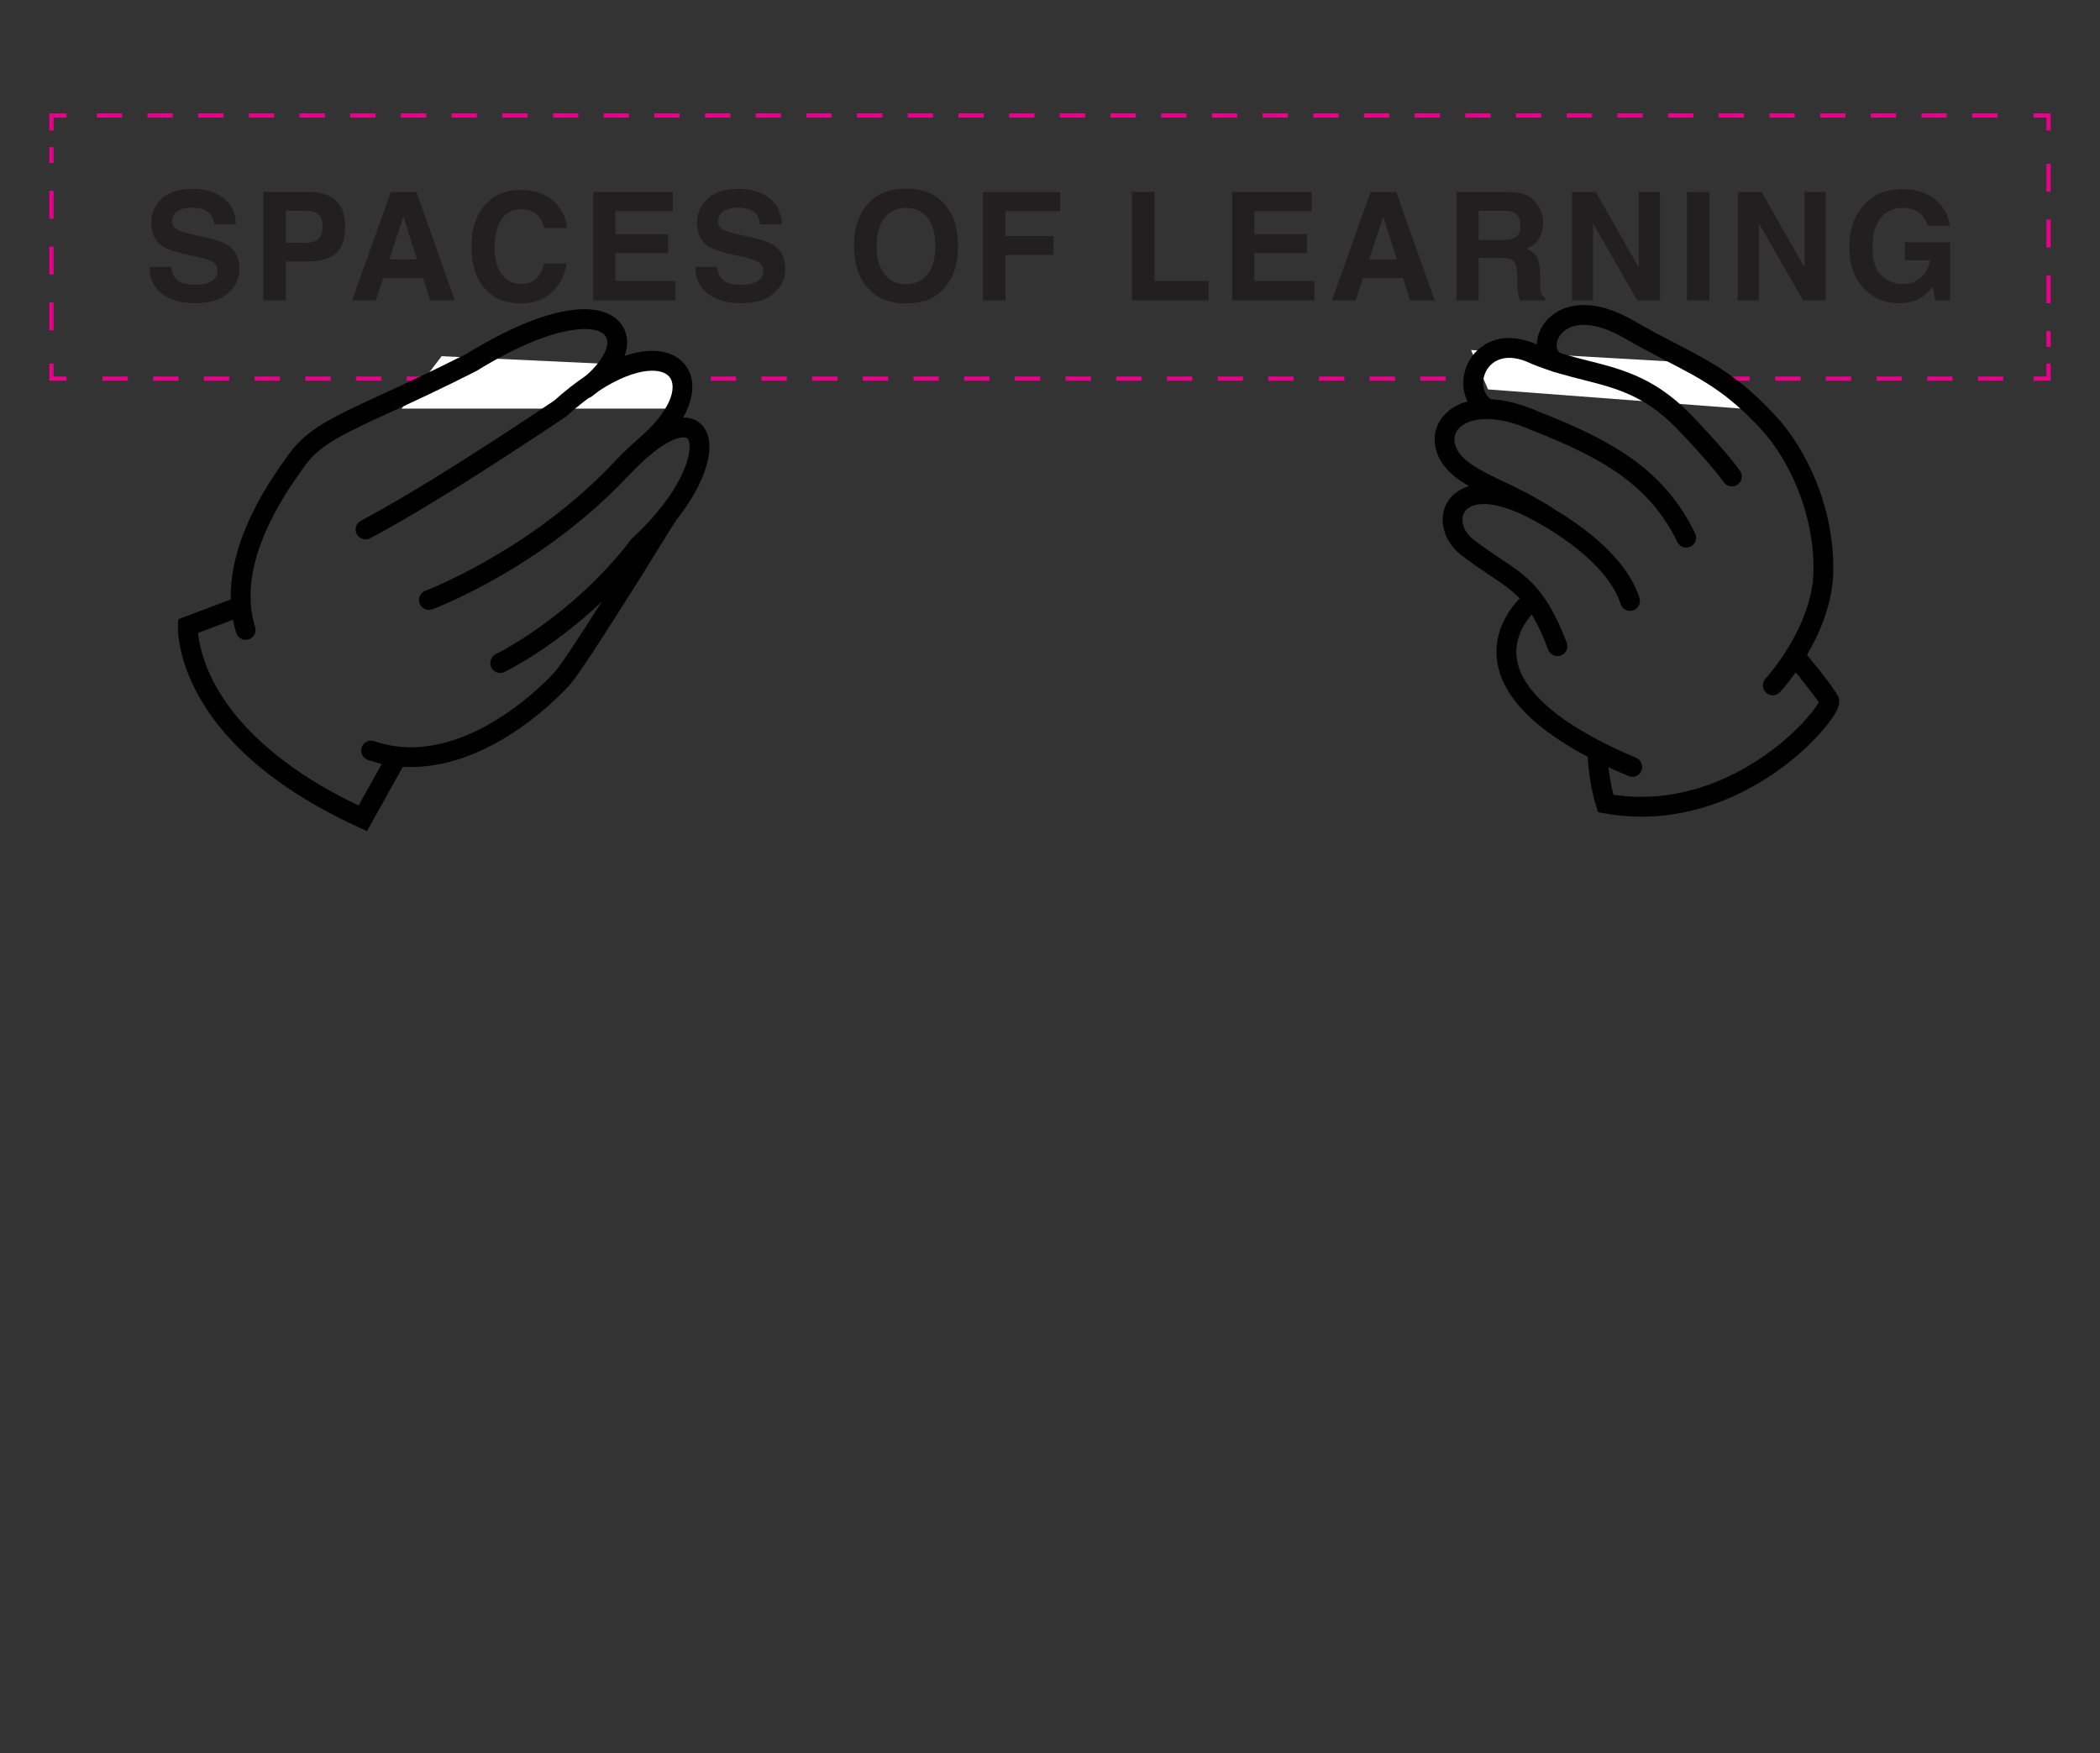 <?xml version="1.0" encoding="utf-8"?>
<!-- Generator: Adobe Illustrator 16.0.4, SVG Export Plug-In . SVG Version: 6.00 Build 0)  -->
<!DOCTYPE svg PUBLIC "-//W3C//DTD SVG 1.1//EN" "http://www.w3.org/Graphics/SVG/1.1/DTD/svg11.dtd">
<svg version="1.1" id="Layer_1" xmlns="http://www.w3.org/2000/svg" xmlns:xlink="http://www.w3.org/1999/xlink" x="0px" y="0px"
	 width="500px" height="417.415px" viewBox="0 0 500 417.415" enable-background="new 0 0 500 417.415" xml:space="preserve">
<rect x="0" y="0" width="500" height="417.415" fill="#333333" stroke="none"/>
<g>
	<path fill="#231F20" d="M40.738,63.562c0.167,1.18,0.497,2.062,0.984,2.646c0.895,1.064,2.428,1.593,4.599,1.593
		c1.3,0,2.356-0.139,3.167-0.419c1.539-0.537,2.309-1.535,2.309-2.997c0-0.852-0.376-1.512-1.131-1.979
		c-0.754-0.454-1.949-0.857-3.585-1.209l-2.798-0.615c-2.748-0.606-4.636-1.268-5.665-1.979c-1.74-1.191-2.611-3.056-2.611-5.59
		c0-2.312,0.851-4.232,2.553-5.764c1.704-1.531,4.205-2.296,7.505-2.296c2.754,0,5.106,0.722,7.051,2.165
		c1.944,1.441,2.964,3.537,3.058,6.281h-5.186c-0.097-1.553-0.791-2.659-2.086-3.312c-0.86-0.431-1.934-0.647-3.215-0.647
		c-1.426,0-2.562,0.281-3.414,0.84c-0.85,0.561-1.275,1.343-1.275,2.349c0,0.923,0.419,1.613,1.257,2.066
		c0.538,0.302,1.683,0.66,3.432,1.07l4.533,1.067c1.986,0.467,3.476,1.092,4.468,1.872c1.539,1.218,2.31,2.976,2.31,5.275
		c0,2.361-0.913,4.319-2.737,5.879c-1.825,1.558-4.402,2.338-7.731,2.338c-3.4,0-6.075-0.766-8.024-2.305
		c-1.947-1.536-2.921-3.648-2.921-6.335h5.156L40.738,63.562L40.738,63.562z"/>
	<path fill="#231F20" d="M79.919,60.355c-1.512,1.261-3.672,1.892-6.478,1.892h-5.377v9.286h-5.363V45.705h11.09
		c2.558,0,4.596,0.668,6.117,2c1.52,1.33,2.28,3.395,2.28,6.186C82.188,56.938,81.431,59.094,79.919,60.355z M75.799,51.05
		c-0.682-0.571-1.641-0.858-2.871-0.858h-4.865v7.605h4.865c1.23,0,2.188-0.309,2.871-0.928c0.685-0.622,1.025-1.601,1.025-2.945
		C76.824,52.58,76.483,51.623,75.799,51.05z"/>
	<path fill="#231F20" d="M93.05,45.705h6.107l9.137,25.829h-5.853l-1.704-5.31h-9.512l-1.75,5.31h-5.644L93.05,45.705z
		 M92.693,61.775h6.616l-3.262-10.164L92.693,61.775z"/>
	<path fill="#231F20" d="M115.843,48.404c2.08-2.125,4.727-3.189,7.939-3.189c4.301,0,7.443,1.427,9.43,4.275
		c1.098,1.6,1.688,3.209,1.769,4.819h-5.398c-0.344-1.236-0.784-2.175-1.32-2.803c-0.961-1.124-2.387-1.684-4.275-1.684
		c-1.922,0-3.44,0.792-4.55,2.375c-1.109,1.583-1.665,3.821-1.665,6.72c0,2.896,0.584,5.067,1.757,6.511
		c1.171,1.441,2.659,2.162,4.466,2.162c1.85,0,3.262-0.619,4.233-1.856c0.537-0.667,0.983-1.666,1.338-2.996h5.363
		c-0.461,2.812-1.644,5.104-3.544,6.867c-1.901,1.764-4.337,2.646-7.307,2.646c-3.675,0-6.565-1.188-8.667-3.575
		c-2.104-2.394-3.156-5.678-3.156-9.848C112.253,54.32,113.449,50.845,115.843,48.404z"/>
	<path fill="#231F20" d="M160.187,50.278h-13.669v5.485h12.546v4.486h-12.546v6.639h14.3v4.646h-19.574V45.705h18.944
		L160.187,50.278L160.187,50.278z"/>
	<path fill="#231F20" d="M170.707,63.562c0.167,1.18,0.496,2.062,0.984,2.646c0.895,1.064,2.429,1.593,4.599,1.593
		c1.3,0,2.355-0.139,3.167-0.419c1.54-0.537,2.309-1.535,2.309-2.997c0-0.852-0.376-1.512-1.131-1.979
		c-0.753-0.454-1.948-0.857-3.585-1.209l-2.797-0.615c-2.749-0.606-4.637-1.268-5.665-1.979c-1.741-1.191-2.611-3.056-2.611-5.59
		c0-2.312,0.851-4.232,2.554-5.764c1.703-1.531,4.205-2.296,7.504-2.296c2.754,0,5.106,0.722,7.052,2.165
		c1.944,1.441,2.964,3.537,3.058,6.281h-5.187c-0.095-1.553-0.79-2.659-2.084-3.312c-0.863-0.431-1.935-0.647-3.216-0.647
		c-1.427,0-2.562,0.281-3.414,0.84c-0.85,0.561-1.274,1.343-1.274,2.349c0,0.923,0.419,1.613,1.256,2.066
		c0.539,0.302,1.684,0.66,3.432,1.07l4.532,1.067c1.987,0.467,3.475,1.092,4.467,1.872c1.539,1.218,2.31,2.976,2.31,5.275
		c0,2.361-0.913,4.319-2.737,5.879c-1.823,1.558-4.4,2.338-7.73,2.338c-3.4,0-6.076-0.766-8.024-2.305
		c-1.949-1.536-2.922-3.648-2.922-6.335h5.154L170.707,63.562L170.707,63.562L170.707,63.562z"/>
	<path fill="#231F20" d="M224.202,69.238c-1.951,2.012-4.773,3.014-8.463,3.014c-3.691,0-6.514-1.002-8.464-3.014
		c-2.617-2.463-3.924-6.016-3.924-10.654c0-4.732,1.308-8.282,3.924-10.655c1.951-2.009,4.773-3.015,8.464-3.015
		c3.69,0,6.513,1.007,8.463,3.015c2.605,2.373,3.906,5.922,3.906,10.655C228.11,63.223,226.808,66.775,224.202,69.238z
		 M220.828,65.312c1.257-1.576,1.885-3.816,1.885-6.729c0-2.896-0.628-5.136-1.885-6.719c-1.255-1.586-2.952-2.376-5.089-2.376
		c-2.138,0-3.844,0.788-5.117,2.366c-1.271,1.578-1.911,3.82-1.911,6.729s0.637,5.15,1.911,6.729
		c1.274,1.577,2.98,2.365,5.117,2.365C217.875,67.678,219.572,66.89,220.828,65.312z"/>
	<path fill="#231F20" d="M234.023,45.74h18.417v4.538h-13.056v5.942h11.443v4.485h-11.443v10.827h-5.362L234.023,45.74
		L234.023,45.74z"/>
	<path fill="#231F20" d="M269.502,45.705h5.396V66.89h12.896v4.645h-18.291L269.502,45.705L269.502,45.705z"/>
	<path fill="#231F20" d="M312.316,50.278H298.65v5.485h12.549v4.486H298.65v6.639h14.3v4.646h-19.573V45.705h18.939V50.278
		L312.316,50.278z"/>
	<path fill="#231F20" d="M326.337,45.705h6.106l9.136,25.829h-5.851l-1.705-5.31h-9.515l-1.751,5.31h-5.646L326.337,45.705z
		 M325.98,61.775h6.611l-3.26-10.164L325.98,61.775z"/>
	<path fill="#231F20" d="M363.213,46.372c0.949,0.409,1.758,1.01,2.419,1.805c0.546,0.654,0.979,1.379,1.3,2.175
		c0.318,0.793,0.479,1.695,0.479,2.713c0,1.227-0.312,2.433-0.931,3.621c-0.616,1.183-1.643,2.023-3.063,2.513
		c1.188,0.479,2.035,1.16,2.528,2.041c0.496,0.882,0.744,2.228,0.744,4.042v1.733c0,1.179,0.05,1.979,0.143,2.398
		c0.146,0.666,0.479,1.157,0.999,1.472v0.648h-5.959c-0.163-0.573-0.279-1.035-0.351-1.383c-0.141-0.726-0.215-1.467-0.227-2.226
		l-0.036-2.4c-0.022-1.647-0.307-2.747-0.854-3.295c-0.545-0.548-1.569-0.822-3.071-0.822h-5.271v10.127h-5.274V45.705h12.354
		C360.902,45.74,362.264,45.962,363.213,46.372z M352.059,50.191v6.939h5.811c1.152,0,2.017-0.14,2.599-0.42
		c1.021-0.487,1.528-1.458,1.528-2.909c0-1.562-0.494-2.614-1.479-3.152c-0.559-0.303-1.391-0.457-2.498-0.457L352.059,50.191
		L352.059,50.191z"/>
	<path fill="#231F20" d="M374.284,45.705h5.657l10.254,18.01v-18.01h5.027v25.829h-5.396l-10.518-18.326v18.326h-5.025
		L374.284,45.705L374.284,45.705z"/>
	<path fill="#231F20" d="M407.008,71.534h-5.358V45.705h5.358V71.534z"/>
	<path fill="#231F20" d="M413.76,45.705h5.662l10.249,18.01v-18.01h5.03v25.829h-5.396l-10.517-18.326v18.326h-5.028V45.705
		L413.76,45.705z"/>
	<path fill="#231F20" d="M458.925,53.765c-0.409-1.767-1.408-2.996-2.997-3.697c-0.888-0.388-1.873-0.579-2.96-0.579
		c-2.078,0-3.789,0.785-5.125,2.353c-1.337,1.567-2.007,3.927-2.007,7.073c0,3.173,0.723,5.416,2.172,6.734
		c1.449,1.317,3.095,1.975,4.94,1.975c1.812,0,3.297-0.521,4.453-1.559c1.152-1.04,1.865-2.4,2.137-4.085h-5.979v-4.31h10.765v13.86
		h-3.578l-0.541-3.223c-1.041,1.222-1.975,2.083-2.804,2.581c-1.429,0.873-3.182,1.31-5.26,1.31c-3.423,0-6.225-1.183-8.408-3.556
		c-2.278-2.381-3.415-5.64-3.415-9.771c0-4.179,1.146-7.53,3.448-10.051c2.304-2.522,5.347-3.781,9.136-3.781
		c3.279,0,5.919,0.832,7.91,2.496c1.988,1.665,3.135,3.742,3.426,6.23H458.925L458.925,53.765z"/>
</g>
<g>
	<g>
		<polyline fill="none" stroke="#EB008B" stroke-miterlimit="10" points="487.745,86.569 487.745,90.151 484.162,90.151 		"/>
		
			<line fill="none" stroke="#EB008B" stroke-miterlimit="10" stroke-dasharray="6.034,6.034" x1="476.958" y1="90.151" x2="19.439" y2="90.151"/>
		<polyline fill="none" stroke="#EB008B" stroke-miterlimit="10" points="15.839,90.151 12.257,90.151 12.257,86.569 		"/>
		
			<line fill="none" stroke="#EB008B" stroke-miterlimit="10" stroke-dasharray="6.639,6.639" x1="12.257" y1="78.641" x2="12.257" y2="35.04"/>
		<polyline fill="none" stroke="#EB008B" stroke-miterlimit="10" points="12.257,31.077 12.257,27.492 15.839,27.492 		"/>
		
			<line fill="none" stroke="#EB008B" stroke-miterlimit="10" stroke-dasharray="6.034,6.034" x1="23.043" y1="27.492" x2="480.561" y2="27.492"/>
		<polyline fill="none" stroke="#EB008B" stroke-miterlimit="10" points="484.162,27.492 487.745,27.492 487.745,31.077 		"/>
		
			<line fill="none" stroke="#EB008B" stroke-miterlimit="10" stroke-dasharray="6.639,6.639" x1="487.745" y1="39.005" x2="487.745" y2="82.605"/>
	</g>
</g>
<polygon fill="#FFFFFF" points="95.624,97.29 105.154,84.812 161.327,87.434 161.327,97.29 "/>
<polygon fill="#FFFFFF" points="354.295,92.718 350.247,83.345 401.938,86.312 414.58,97.29 "/>
<path fill="none" stroke="#000000" stroke-width="11" stroke-linecap="round" stroke-miterlimit="10" d="M178.04,86.992"/>
<path d="M58.493,152.345c-1.002,0-1.931-0.646-2.247-1.649c-5.486-17.431,7.748-35.89,12.096-41.955
	c0.216-0.302,0.407-0.568,0.569-0.799c4.285-5.884,10.611-8.795,22.097-14.079c5.32-2.448,11.937-5.493,20.056-9.612
	c21.666-13.294,33.314-12.271,36.99-6.871c3.135,4.605,0.279,11.43-7.107,16.979c-1.041,0.783-2.518,0.572-3.3-0.468
	c-0.782-1.041-0.572-2.519,0.468-3.3c4.303-3.232,7.74-8.066,6.043-10.559c-1.965-2.886-12.04-3.189-30.708,8.285l-0.167,0.093
	c-8.239,4.183-14.929,7.262-20.305,9.734c-11.117,5.113-16.696,7.682-20.237,12.544c-0.147,0.208-0.346,0.484-0.57,0.798
	c-4.009,5.593-16.209,22.61-11.431,37.795c0.391,1.24-0.299,2.563-1.541,2.955C58.965,152.309,58.727,152.345,58.493,152.345z"/>
<path d="M97.819,182.629c-3.531,0-6.96-0.562-10.243-1.696c-1.23-0.427-1.882-1.769-1.458-2.996
	c0.424-1.229,1.767-1.888,2.997-1.459c21.29,7.354,42.089-15.491,42.963-16.468c2.961-3.305,18.965-29.014,24.882-38.641
	c0.682-1.106,2.132-1.455,3.242-0.771c1.108,0.681,1.456,2.133,0.773,3.24c-2.2,3.58-21.604,35.096-25.388,39.315
	c-0.703,0.785-7.139,7.82-16.442,13.177C111.883,180.513,104.661,182.629,97.819,182.629z"/>
<path d="M119.091,160.234c-0.877,0-1.72-0.493-2.125-1.337c-0.564-1.173-0.07-2.58,1.103-3.145
	c0.258-0.127,18.086-8.887,32.223-27.316l0.122-0.159l0.146-0.135c11.396-10.562,14.336-19.675,13.513-22.937
	c-0.219-0.87-0.607-0.971-0.815-1.023c-1.518-0.396-6.051,1.035-13.415,8.883c-20.776,22.143-45.849,31.611-46.906,32.005
	c-1.221,0.452-2.577-0.17-3.029-1.391c-0.453-1.222,0.169-2.576,1.389-3.029c0.248-0.092,25.12-9.508,45.109-30.812
	c7.354-7.836,13.589-11.372,18.032-10.22c2.129,0.551,3.623,2.126,4.205,4.434c1.394,5.527-2.626,16.134-14.732,27.41
	c-14.861,19.293-33.032,28.168-33.8,28.537C119.781,160.159,119.433,160.234,119.091,160.234z"/>
<path d="M87.032,128.426c-0.846,0-1.663-0.454-2.085-1.254c-0.608-1.15-0.169-2.576,0.982-3.187
	c13.274-7.021,32.315-19.397,46.006-28.583c10.367-9.317,20.538-13.527,27.234-11.262c2.956,1,4.968,3.27,5.519,6.228
	c0.468,2.51,0.46,9.262-9.694,17.721c-1,0.834-2.486,0.699-3.319-0.301s-0.698-2.484,0.302-3.318
	c4.211-3.509,8.853-9.08,8.078-13.237c-0.239-1.286-1.045-2.169-2.396-2.626c-3.746-1.268-11.935,0.701-22.693,10.41l-0.125,0.112
	l-0.14,0.095c-13.793,9.256-33.069,21.791-46.568,28.929C87.781,128.338,87.403,128.426,87.032,128.426z"/>
<path d="M87.386,197.885l-1.977-0.896c-12.591-5.713-29.413-15.76-38.05-31.188c-5.308-9.479-5.006-16.529-4.991-16.825l0.081-1.538
	l13.22-4.979c1.218-0.459,2.577,0.156,3.036,1.375c0.459,1.217-0.156,2.576-1.375,3.035l-10.181,3.834
	c0.225,2.321,1.107,7.174,4.509,13.127c4.32,7.562,13.665,18.443,33.729,27.955l6.621-11.895c0.633-1.139,2.068-1.549,3.206-0.912
	c1.137,0.633,1.546,2.064,0.913,3.205L87.386,197.885z"/>
<path d="M370.829,156.219c-0.95,0-1.845-0.577-2.203-1.52c-4.326-11.354-7.688-13.587-13.796-17.643
	c-1.941-1.289-4.141-2.749-6.663-4.703c-4.403-3.165-5.951-8.79-3.521-12.83c1.219-2.021,6.343-8.046,21.125-0.629
	c2.103,1.055,7.565,3.977,12.902,8.294c6.09,4.929,10.02,10.035,11.676,15.183c0.397,1.238-0.281,2.566-1.521,2.965
	c-1.239,0.4-2.564-0.279-2.969-1.521c-1.37-4.26-4.786-8.621-10.15-12.963c-4.979-4.028-10.09-6.761-12.055-7.746
	c-8.883-4.455-13.614-3.405-14.973-1.151c-1.158,1.924-0.146,4.879,2.256,6.588l0.076,0.061c2.399,1.859,4.535,3.277,6.418,4.527
	c6.229,4.138,10.729,7.125,15.596,19.893c0.463,1.217-0.146,2.578-1.363,3.042C371.393,156.168,371.107,156.219,370.829,156.219z"/>
<path d="M401.493,130.381c-0.872,0-1.711-0.484-2.119-1.321c-6.589-13.499-17.676-19.974-34.599-26.592l-0.104-0.043
	c-9.304-4.161-16.055-2.953-17.913,0.392c-1.309,2.354,0.096,5.393,3.575,7.742c2.339,1.579,4.796,2.751,7.642,4.105
	c3.303,1.574,7.049,3.36,11.592,6.248c1.1,0.696,1.425,2.153,0.726,3.252c-0.696,1.101-2.153,1.422-3.253,0.727
	c-4.302-2.732-7.909-4.453-11.092-5.973c-2.891-1.377-5.619-2.68-8.249-4.455c-6.433-4.342-7.175-10.128-5.06-13.938
	c2.901-5.223,11.42-7.994,23.904-2.427c17.979,7.035,29.809,14.024,37.064,28.892c0.568,1.17,0.086,2.58-1.084,3.151
	C402.192,130.304,401.84,130.381,401.493,130.381z"/>
<path d="M412.349,115.813c-0.762,0-1.51-0.368-1.964-1.049c-0.019-0.028-2.339-3.438-9.748-11.257l-0.031-0.036
	c-8.281-9.13-15.373-10.926-23.582-13.005c-3.905-0.989-7.947-2.014-12.428-3.87l-0.119-0.055c-5.629-2.709-9.16-0.879-10.59,1.735
	c-1.221,2.233-1.121,5.47,1.469,7.063c1.107,0.684,1.453,2.136,0.771,3.243c-0.684,1.108-2.136,1.453-3.242,0.771
	c-4.443-2.738-5.791-8.473-3.131-13.338c1.389-2.538,3.686-4.357,6.465-5.121c3.062-0.842,6.604-0.367,10.242,1.37
	c4.143,1.711,7.994,2.688,11.725,3.632c8.568,2.171,16.666,4.222,25.896,14.388c7.748,8.181,10.132,11.716,10.229,11.863
	c0.725,1.083,0.433,2.546-0.65,3.27C413.252,115.685,412.798,115.813,412.349,115.813z"/>
<path d="M422.1,165.551c-0.568,0-1.145-0.205-1.598-0.625c-0.956-0.883-1.016-2.373-0.133-3.328
	c0.111-0.122,11.284-12.422,11.419-25.77c0.146-14.574-6.515-27.091-12.265-33.377c-8.21-8.978-14.225-12.094-22.543-16.406
	c-3.014-1.56-6.424-3.328-10.27-5.56c-5.562-3.23-10.539-4.004-13.646-2.124c-1.873,1.135-2.479,2.863-2.434,3.999
	c0.027,0.596,0.237,1.395,1.092,1.812c1.168,0.574,1.646,1.986,1.073,3.154c-0.571,1.168-1.983,1.65-3.153,1.075
	c-2.217-1.089-3.604-3.271-3.72-5.836c-0.142-3.24,1.658-6.396,4.699-8.237c2.719-1.646,8.731-3.564,18.455,2.08
	c3.746,2.175,6.961,3.84,10.069,5.452c8.424,4.366,15.075,7.812,23.852,17.41c6.633,7.252,13.661,20.678,13.501,36.605
	c-0.154,15.188-12.159,28.361-12.67,28.916C423.367,165.297,422.734,165.551,422.1,165.551z"/>
<path d="M388.645,184.972c-0.308,0-0.619-0.062-0.92-0.188c-19.301-8.175-29.813-17.355-31.254-27.289
	c-1.369-9.459,6.059-15.688,6.375-15.947c1.006-0.824,2.49-0.682,3.317,0.324c0.823,1.004,0.683,2.483-0.319,3.312
	c-0.111,0.096-5.712,4.899-4.703,11.683c0.838,5.62,6.447,14.271,28.422,23.58c1.199,0.508,1.76,1.891,1.252,3.09
	C390.434,184.431,389.561,184.972,388.645,184.972z"/>
<path d="M390.846,194.454c-2.902,0-5.892-0.256-8.955-0.812l-1.396-0.258l-0.429-1.354c-1.896-6.005-2.053-12.24-2.061-12.503
	l4.713-0.104c0.002,0.054,0.131,4.897,1.442,9.815c14.41,2.155,26.447-3.151,34.102-8.084c8.569-5.521,13.686-11.849,14.766-13.925
	c-1.332-2.079-5.399-7.113-8.199-10.419l3.598-3.045c1.326,1.565,8.003,9.509,9.212,12.051c0.708,1.488,0.056,3.326-2.26,6.347
	C428.982,180.51,412.299,194.454,390.846,194.454z"/>
</svg>
